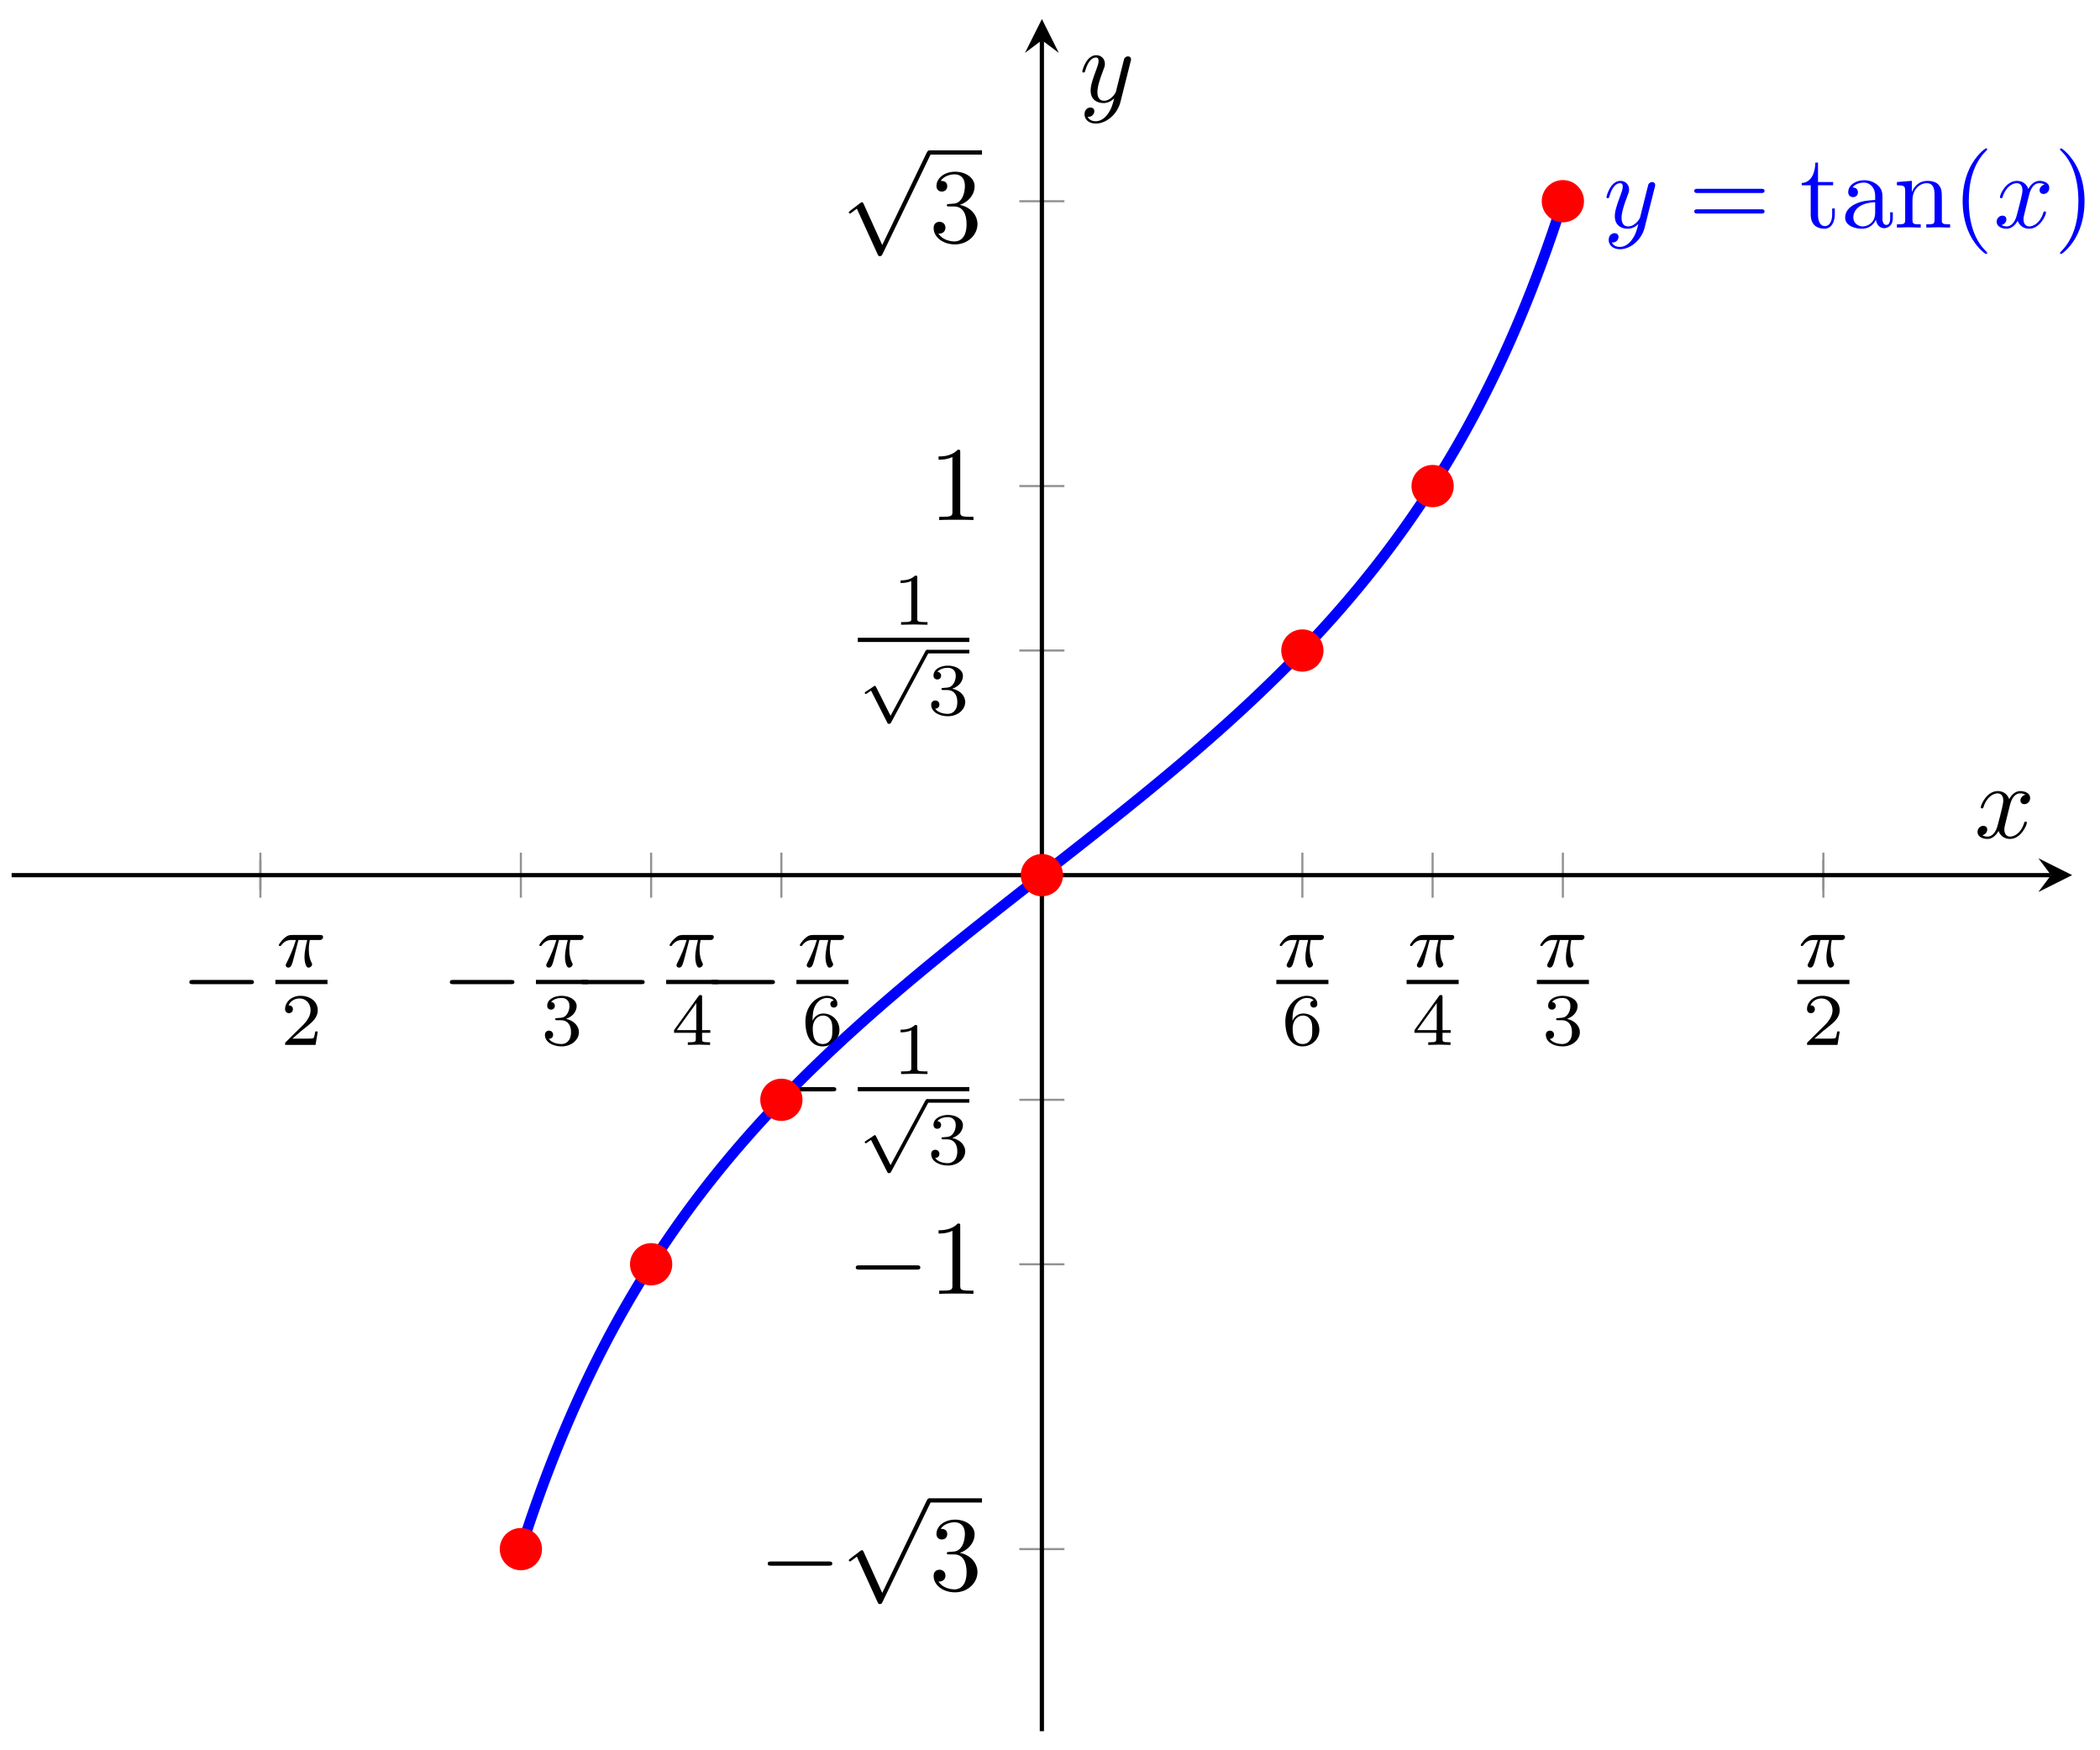 <svg xmlns="http://www.w3.org/2000/svg" xmlns:xlink="http://www.w3.org/1999/xlink" version="1.1" width="198" height="165" viewBox="0 0 198 165">
<defs>
<path id="font_1_1" d="M.659 .23C.676 .23 .694 .23 .694 .25 .694 .27 .676 .27 .659 .27H.118C.101 .27 .083 .27 .083 .25 .083 .23 .101 .23 .118 .23H.659Z"/>
<path id="font_2_1" d="M.311 .363H.43C.415 .303 .393 .212 .393 .133 .393 .093 .398 .066 .404 .044 .42-.006 .433-.01 .449-.01 .472-.01 .496 .011 .496 .035 .496 .043 .494 .047 .488 .057 .469 .094 .451 .151 .451 .233 .451 .252 .451 .292 .465 .363H.59C.608 .363 .616 .363 .627 .371 .641 .381 .644 .397 .644 .402 .644 .431 .618 .431 .601 .431H.224C.183 .431 .155 .422 .11 .38 .084 .357 .045 .303 .045 .294 .045 .282 .058 .282 .062 .282 .073 .282 .074 .284 .08 .293 .131 .363 .193 .363 .215 .363H.276C.245 .253 .191 .135 .161 .075 .155 .062 .145 .041 .142 .037 .141 .033 .139 .029 .139 .022 .139 .006 .151-.01 .174-.01 .214-.01 .225 .035 .249 .125L.311 .363Z"/>
<path id="font_3_2" d="M.505 .182H.471C.468 .16 .458 .101 .445 .091 .437 .085 .36 .085 .346 .085H.162C.267 .178 .302 .206 .362 .253 .436 .312 .505 .374 .505 .469 .505 .59 .399 .664 .271 .664 .147 .664 .063 .577 .063 .485 .063 .434 .106 .429 .116 .429 .14 .429 .169 .446 .169 .482 .169 .5 .162 .535 .11 .535 .141 .606 .209 .628 .256 .628 .356 .628 .408 .55 .408 .469 .408 .382 .346 .313 .314 .277L.073 .039C.063 .03 .063 .028 .063 0H.475L.505 .182Z"/>
<path id="font_3_3" d="M.273 .334C.351 .334 .407 .28 .407 .173 .407 .049 .335 .012 .277 .012 .237 .012 .149 .023 .107 .082 .154 .084 .165 .117 .165 .138 .165 .17 .141 .193 .11 .193 .082 .193 .054 .176 .054 .135 .054 .041 .158-.02 .279-.02 .418-.02 .514 .073 .514 .173 .514 .251 .45 .329 .34 .352 .445 .39 .483 .465 .483 .526 .483 .605 .392 .664 .281 .664 .17 .664 .085 .61 .085 .53 .085 .496 .107 .477 .137 .477 .168 .477 .188 .5 .188 .528 .188 .557 .168 .578 .137 .58 .172 .624 .241 .635 .278 .635 .323 .635 .386 .613 .386 .526 .386 .484 .372 .438 .346 .407 .313 .369 .285 .367 .235 .364 .21 .362 .208 .362 .203 .361 .201 .361 .193 .359 .193 .348 .193 .334 .202 .334 .219 .334H.273Z"/>
<path id="font_3_4" d="M.529 .164V.2H.418V.646C.418 .667 .418 .674 .396 .674 .384 .674 .38 .674 .37 .66L.039 .2V.164H.333V.082C.333 .048 .333 .036 .252 .036H.225V0C.275 .002 .339 .004 .375 .004 .412 .004 .476 .002 .526 0V.036H.499C.418 .036 .418 .048 .418 .082V.164H.529M.34 .566V.2H.076L.34 .566Z"/>
<path id="font_3_5" d="M.15 .327C.15 .409 .157 .483 .195 .544 .229 .598 .283 .635 .347 .635 .377 .635 .417 .627 .437 .6 .412 .598 .391 .581 .391 .552 .391 .527 .408 .505 .438 .505 .468 .505 .486 .525 .486 .554 .486 .612 .444 .664 .345 .664 .201 .664 .054 .532 .054 .317 .054 .058 .176-.02 .286-.02 .408-.02 .514 .073 .514 .204 .514 .331 .413 .425 .296 .425 .216 .425 .172 .372 .15 .327M.286 .012C.236 .012 .197 .041 .176 .085 .161 .115 .153 .165 .153 .225 .153 .322 .211 .397 .291 .397 .337 .397 .368 .379 .393 .342 .417 .304 .418 .262 .418 .204 .418 .147 .418 .105 .391 .066 .367 .031 .335 .012 .286 .012Z"/>
<path id="font_1_2" d="M.389-.855 .213-.466C.206-.45 .201-.45 .198-.45 .197-.45 .192-.45 .181-.458L.086-.53C.073-.54 .073-.543 .073-.546 .073-.551 .076-.557 .083-.557 .089-.557 .106-.543 .117-.535 .123-.53 .138-.519 .149-.511L.346-.944C.353-.96 .358-.96 .367-.96 .382-.96 .385-.954 .392-.94L.846 0C.853 .014 .853 .018 .853 .02 .853 .03 .845 .04 .833 .04 .825 .04 .818 .035 .81 .019L.389-.855Z"/>
<path id="font_4_4" d="M.29 .352C.372 .379 .43 .449 .43 .528 .43 .61 .342 .666 .246 .666 .145 .666 .069 .606 .069 .53 .069 .497 .091 .478 .12 .478 .151 .478 .171 .5 .171 .529 .171 .579 .124 .579 .109 .579 .14 .628 .206 .641 .242 .641 .283 .641 .338 .619 .338 .529 .338 .517 .336 .459 .31 .415 .28 .367 .246 .364 .221 .363 .213 .362 .189 .36 .182 .36 .174 .359 .167 .358 .167 .348 .167 .337 .174 .337 .191 .337H.235C.317 .337 .354 .269 .354 .17 .354 .034 .285 .006 .241 .006 .198 .006 .123 .022 .088 .081 .123 .076 .154 .098 .154 .136 .154 .172 .127 .192 .098 .192 .074 .192 .042 .178 .042 .134 .042 .043 .135-.022 .244-.022 .366-.022 .457 .068 .457 .17 .457 .253 .394 .331 .29 .352Z"/>
<path id="font_4_3" d="M.294 .64C.294 .664 .294 .666 .271 .666 .209 .602 .121 .602 .089 .602V.571C.109 .571 .168 .571 .22 .597V.079C.22 .043 .217 .031 .127 .031H.095V0C.13 .003 .217 .003 .257 .003 .297 .003 .384 .003 .419 0V.031H.387C.297 .031 .294 .042 .294 .079V.64Z"/>
<path id="font_3_1" d="M.335 .636C.335 .663 .333 .664 .305 .664 .241 .601 .15 .6 .109 .6V.564C.133 .564 .199 .564 .254 .592V.082C.254 .049 .254 .036 .154 .036H.116V0C.134 .001 .257 .004 .294 .004 .325 .004 .451 .001 .473 0V.036H.435C.335 .036 .335 .049 .335 .082V.636Z"/>
<path id="font_5_1" d="M.443-.842 .247-.453C.242-.443 .239-.437 .231-.437 .227-.437 .225-.437 .215-.445L.108-.516C.094-.525 .094-.53 .094-.533 .094-.539 .099-.547 .108-.547 .112-.547 .114-.547 .127-.538 .138-.53 .167-.51 .179-.502L.398-.934C.405-.949 .407-.951 .421-.951 .43-.951 .441-.951 .451-.932L.954 .004C.962 .017 .962 .019 .962 .024 .962 .04 .949 .049 .938 .049 .923 .049 .918 .04 .912 .028L.443-.842Z"/>
<path id="font_6_2" d="M.486 .381C.49 .395 .49 .397 .49 .404 .49 .422 .476 .431 .461 .431 .451 .431 .435 .425 .426 .41 .424 .405 .416 .374 .412 .356 .405 .33 .398 .303 .392 .276L.347 .096C.343 .081 .3 .011 .234 .011 .183 .011 .172 .055 .172 .092 .172 .138 .189 .2 .223 .288 .239 .329 .243 .34 .243 .36 .243 .405 .211 .442 .161 .442 .066 .442 .029 .297 .029 .288 .029 .278 .039 .278 .041 .278 .051 .278 .052 .28 .057 .296 .084 .39 .124 .42 .158 .42 .166 .42 .183 .42 .183 .388 .183 .363 .173 .337 .166 .318 .126 .212 .108 .155 .108 .108 .108 .019 .171-.011 .23-.011 .269-.011 .303 .006 .331 .034 .318-.018 .306-.067 .266-.12 .24-.154 .202-.183 .156-.183 .142-.183 .097-.18 .08-.141 .096-.141 .109-.141 .123-.129 .133-.12 .143-.107 .143-.088 .143-.057 .116-.053 .106-.053 .083-.053 .05-.069 .05-.118 .05-.168 .094-.205 .156-.205 .259-.205 .362-.114 .39-.001L.486 .381Z"/>
<path id="font_4_5" d="M.687 .327C.702 .327 .721 .327 .721 .347 .721 .367 .702 .367 .688 .367H.089C.075 .367 .056 .367 .056 .347 .056 .327 .075 .327 .09 .327H.687M.688 .133C.702 .133 .721 .133 .721 .153 .721 .173 .702 .173 .687 .173H.09C.075 .173 .056 .173 .056 .153 .056 .133 .075 .133 .089 .133H.688Z"/>
<path id="font_4_8" d="M.173 .4H.316V.431H.173V.615H.148C.147 .533 .117 .426 .019 .422V.4H.104V.124C.104 .001 .197-.011 .233-.011 .304-.011 .332 .06 .332 .124V.181H.307V.126C.307 .052 .277 .014 .24 .014 .173 .014 .173 .105 .173 .122V.4Z"/>
<path id="font_4_6" d="M.333 .076C.337 .036 .364-.006 .411-.006 .432-.006 .493 .008 .493 .089V.145H.468V.089C.468 .031 .443 .025 .432 .025 .399 .025 .395 .07 .395 .075V.275C.395 .317 .395 .356 .359 .393 .32 .432 .27 .448 .222 .448 .14 .448 .071 .401 .071 .335 .071 .305 .091 .288 .117 .288 .145 .288 .163 .308 .163 .334 .163 .346 .158 .379 .112 .38 .139 .415 .188 .426 .22 .426 .269 .426 .326 .387 .326 .298V.261C.275 .258 .205 .255 .142 .225 .067 .191 .042 .139 .042 .095 .042 .014 .139-.011 .202-.011 .268-.011 .314 .029 .333 .076M.326 .24V.14C.326 .045 .254 .011 .209 .011 .16 .011 .119 .046 .119 .096 .119 .151 .161 .234 .326 .24Z"/>
<path id="font_4_7" d="M.11 .344V.076C.11 .031 .099 .031 .032 .031V0C.067 .001 .118 .003 .145 .003 .171 .003 .223 .001 .257 0V.031C.19 .031 .179 .031 .179 .076V.26C.179 .364 .25 .42 .314 .42 .377 .42 .388 .366 .388 .309V.076C.388 .031 .377 .031 .31 .031V0C.345 .001 .396 .003 .423 .003 .449 .003 .501 .001 .535 0V.031C.483 .031 .458 .031 .457 .061V.252C.457 .338 .457 .369 .426 .405 .412 .422 .379 .442 .321 .442 .248 .442 .201 .399 .173 .337V.442L.032 .431V.4C.102 .4 .11 .393 .11 .344Z"/>
<path id="font_4_1" d="M.331-.24C.331-.237 .331-.235 .314-.218 .189-.092 .157 .097 .157 .25 .157 .424 .195 .598 .318 .723 .331 .735 .331 .737 .331 .74 .331 .747 .327 .75 .321 .75 .311 .75 .221 .682 .162 .555 .111 .445 .099 .334 .099 .25 .099 .172 .11 .051 .165-.062 .225-.185 .311-.25 .321-.25 .327-.25 .331-.247 .331-.24Z"/>
<path id="font_6_1" d="M.334 .302C.34 .328 .363 .42 .433 .42 .438 .42 .462 .42 .483 .407 .455 .402 .435 .377 .435 .353 .435 .337 .446 .318 .473 .318 .495 .318 .527 .336 .527 .376 .527 .428 .468 .442 .434 .442 .376 .442 .341 .389 .329 .366 .304 .432 .25 .442 .221 .442 .117 .442 .06 .313 .06 .288 .06 .278 .07 .278 .072 .278 .08 .278 .083 .28 .085 .289 .119 .395 .185 .42 .219 .42 .238 .42 .273 .411 .273 .353 .273 .322 .256 .255 .219 .115 .203 .053 .168 .011 .124 .011 .118 .011 .095 .011 .074 .024 .099 .029 .121 .05 .121 .078 .121 .105 .099 .113 .084 .113 .054 .113 .029 .087 .029 .055 .029 .009 .079-.011 .123-.011 .189-.011 .225 .059 .228 .065 .24 .028 .276-.011 .336-.011 .439-.011 .496 .118 .496 .143 .496 .153 .487 .153 .484 .153 .475 .153 .473 .149 .471 .142 .438 .035 .37 .011 .338 .011 .299 .011 .283 .043 .283 .077 .283 .099 .289 .121 .3 .165L.334 .302Z"/>
<path id="font_4_2" d="M.289 .25C.289 .328 .278 .449 .223 .562 .163 .685 .077 .75 .067 .75 .061 .75 .057 .746 .057 .74 .057 .737 .057 .735 .076 .717 .174 .618 .231 .459 .231 .25 .231 .079 .194-.097 .07-.223 .057-.235 .057-.237 .057-.24 .057-.246 .061-.25 .067-.25 .077-.25 .167-.182 .226-.055 .277 .055 .289 .166 .289 .25Z"/>
</defs>
<path transform="matrix(1,0,0,-1,1.096,163.2)" stroke-width=".199" stroke-linecap="butt" stroke-miterlimit="10" stroke-linejoin="miter" fill="none" stroke="#929292" d="M23.454 79.28V82.115M170.822 79.28V82.115"/>
<path transform="matrix(1,0,0,-1,1.096,163.2)" stroke-width=".199" stroke-linecap="butt" stroke-miterlimit="10" stroke-linejoin="miter" fill="none" stroke="#929292" d="M23.454 78.572V82.824M48.015 78.572V82.824M60.296 78.572V82.824M72.577 78.572V82.824M121.699 78.572V82.824M133.98 78.572V82.824M146.261 78.572V82.824M170.822 78.572V82.824"/>
<path transform="matrix(1,0,0,-1,1.096,163.2)" stroke-width=".199" stroke-linecap="butt" stroke-miterlimit="10" stroke-linejoin="miter" fill="none" stroke="#929292" d="M95.012 17.166H99.264M95.012 44.017H99.264M95.012 59.521H99.264M95.012 101.875H99.264M95.012 117.379H99.264M95.012 144.23H99.264"/>
<path transform="matrix(1,0,0,-1,1.096,163.2)" stroke-width=".399" stroke-linecap="butt" stroke-miterlimit="10" stroke-linejoin="miter" fill="none" stroke="#000000" d="M0 80.698H192.284"/>
<path transform="matrix(1,0,0,-1,193.383,82.498)" d="M1.993 0-1.196 1.594 0 0-1.196-1.594"/>
<path transform="matrix(1,0,0,-1,1.096,163.2)" stroke-width=".399" stroke-linecap="butt" stroke-miterlimit="10" stroke-linejoin="miter" fill="none" stroke="#000000" d="M97.138 0V159.403"/>
<path transform="matrix(0,-1,-1,-0,98.236,3.789)" d="M1.993 0-1.196 1.594 0 0-1.196-1.594"/>
<use data-text="&#x2212;" xlink:href="#font_1_1" transform="matrix(9.963,0,0,-9.963,17.026,95.07)"/>
<use data-text="&#x03c0;" xlink:href="#font_2_1" transform="matrix(6.974,0,0,-6.974,25.97,91.147)"/>
<path transform="matrix(1,0,0,-1,-66.271,-51.938)" stroke-width=".399" stroke-linecap="butt" stroke-miterlimit="10" stroke-linejoin="miter" fill="none" stroke="#000000" d="M92.239-144.51H97.148"/>
<use data-text="2" xlink:href="#font_3_2" transform="matrix(6.974,0,0,-6.974,26.439,98.506)"/>
<use data-text="&#x2212;" xlink:href="#font_1_1" transform="matrix(9.963,0,0,-9.963,41.587,95.07)"/>
<use data-text="&#x03c0;" xlink:href="#font_2_1" transform="matrix(6.974,0,0,-6.974,50.532,91.147)"/>
<path transform="matrix(1,0,0,-1,-41.709,-51.938)" stroke-width=".399" stroke-linecap="butt" stroke-miterlimit="10" stroke-linejoin="miter" fill="none" stroke="#000000" d="M92.239-144.51H97.148"/>
<use data-text="3" xlink:href="#font_3_3" transform="matrix(6.974,0,0,-6.974,51.001,98.506)"/>
<use data-text="&#x2212;" xlink:href="#font_1_1" transform="matrix(9.963,0,0,-9.963,53.869,95.07)"/>
<use data-text="&#x03c0;" xlink:href="#font_2_1" transform="matrix(6.974,0,0,-6.974,62.813,91.147)"/>
<path transform="matrix(1,0,0,-1,-29.428,-51.938)" stroke-width=".399" stroke-linecap="butt" stroke-miterlimit="10" stroke-linejoin="miter" fill="none" stroke="#000000" d="M92.239-144.51H97.148"/>
<use data-text="4" xlink:href="#font_3_4" transform="matrix(6.974,0,0,-6.974,63.282,98.506)"/>
<use data-text="&#x2212;" xlink:href="#font_1_1" transform="matrix(9.963,0,0,-9.963,66.15,95.07)"/>
<use data-text="&#x03c0;" xlink:href="#font_2_1" transform="matrix(6.974,0,0,-6.974,75.094,91.147)"/>
<path transform="matrix(1,0,0,-1,-17.147,-51.938)" stroke-width=".399" stroke-linecap="butt" stroke-miterlimit="10" stroke-linejoin="miter" fill="none" stroke="#000000" d="M92.239-144.51H97.148"/>
<use data-text="6" xlink:href="#font_3_5" transform="matrix(6.974,0,0,-6.974,75.563,98.506)"/>
<use data-text="&#x03c0;" xlink:href="#font_2_1" transform="matrix(6.974,0,0,-6.974,120.343,91.147)"/>
<path transform="matrix(1,0,0,-1,35.85,-51.938)" stroke-width=".399" stroke-linecap="butt" stroke-miterlimit="10" stroke-linejoin="miter" fill="none" stroke="#000000" d="M84.491-144.51H89.4"/>
<use data-text="6" xlink:href="#font_3_5" transform="matrix(6.974,0,0,-6.974,120.812,98.506)"/>
<use data-text="&#x03c0;" xlink:href="#font_2_1" transform="matrix(6.974,0,0,-6.974,132.624,91.147)"/>
<path transform="matrix(1,0,0,-1,48.132,-51.938)" stroke-width=".399" stroke-linecap="butt" stroke-miterlimit="10" stroke-linejoin="miter" fill="none" stroke="#000000" d="M84.491-144.51H89.4"/>
<use data-text="4" xlink:href="#font_3_4" transform="matrix(6.974,0,0,-6.974,133.093,98.506)"/>
<use data-text="&#x03c0;" xlink:href="#font_2_1" transform="matrix(6.974,0,0,-6.974,144.906,91.147)"/>
<path transform="matrix(1,0,0,-1,60.413,-51.938)" stroke-width=".399" stroke-linecap="butt" stroke-miterlimit="10" stroke-linejoin="miter" fill="none" stroke="#000000" d="M84.491-144.51H89.4"/>
<use data-text="3" xlink:href="#font_3_3" transform="matrix(6.974,0,0,-6.974,145.375,98.506)"/>
<use data-text="&#x03c0;" xlink:href="#font_2_1" transform="matrix(6.974,0,0,-6.974,169.467,91.147)"/>
<path transform="matrix(1,0,0,-1,84.974,-51.938)" stroke-width=".399" stroke-linecap="butt" stroke-miterlimit="10" stroke-linejoin="miter" fill="none" stroke="#000000" d="M84.491-144.51H89.4"/>
<use data-text="2" xlink:href="#font_3_2" transform="matrix(6.974,0,0,-6.974,169.936,98.506)"/>
<use data-text="&#x2212;" xlink:href="#font_1_1" transform="matrix(9.963,0,0,-9.963,71.557,149.892)"/>
<use data-text="&#x221a;" xlink:href="#font_1_2" transform="matrix(9.963,0,0,-9.963,79.306,141.65)"/>
<path transform="matrix(1,0,0,-1,-11.74,2.883)" stroke-width=".399" stroke-linecap="butt" stroke-miterlimit="10" stroke-linejoin="miter" fill="none" stroke="#000000" d="M99.346-138.561H104.327"/>
<use data-text="3" xlink:href="#font_4_4" transform="matrix(9.963,0,0,-9.963,87.608,149.892)"/>
<use data-text="&#x2212;" xlink:href="#font_1_1" transform="matrix(9.963,0,0,-9.963,79.859,121.976)"/>
<use data-text="1" xlink:href="#font_4_3" transform="matrix(9.963,0,0,-9.963,87.608,121.976)"/>
<use data-text="&#x2212;" xlink:href="#font_1_1" transform="matrix(9.963,0,0,-9.963,71.933,105.175)"/>
<use data-text="1" xlink:href="#font_3_1" transform="matrix(6.974,0,0,-6.974,84.15,101.252)"/>
<path transform="matrix(1,0,0,-1,-11.364,-41.833)" stroke-width=".399" stroke-linecap="butt" stroke-miterlimit="10" stroke-linejoin="miter" fill="none" stroke="#000000" d="M92.239-144.51H102.756"/>
<use data-text="&#x221a;" xlink:href="#font_5_1" transform="matrix(6.974,0,0,-6.974,80.877,103.96)"/>
<path transform="matrix(1,0,0,-1,-11.364,-41.833)" stroke-width=".339" stroke-linecap="butt" stroke-miterlimit="10" stroke-linejoin="miter" fill="none" stroke="#000000" d="M98.784-145.616H102.756"/>
<use data-text="3" xlink:href="#font_3_3" transform="matrix(6.974,0,0,-6.974,87.422,109.737)"/>
<use data-text="1" xlink:href="#font_3_1" transform="matrix(6.974,0,0,-6.974,84.15,58.896)"/>
<path transform="matrix(1,0,0,-1,-3.614,-84.189)" stroke-width=".399" stroke-linecap="butt" stroke-miterlimit="10" stroke-linejoin="miter" fill="none" stroke="#000000" d="M84.491-144.51H95.007"/>
<use data-text="&#x221a;" xlink:href="#font_5_1" transform="matrix(6.974,0,0,-6.974,80.878,61.604)"/>
<path transform="matrix(1,0,0,-1,-3.614,-84.189)" stroke-width=".339" stroke-linecap="butt" stroke-miterlimit="10" stroke-linejoin="miter" fill="none" stroke="#000000" d="M91.036-145.616H95.007"/>
<use data-text="3" xlink:href="#font_3_3" transform="matrix(6.974,0,0,-6.974,87.423,67.381)"/>
<use data-text="1" xlink:href="#font_4_3" transform="matrix(9.963,0,0,-9.963,87.608,49.027)"/>
<use data-text="&#x221a;" xlink:href="#font_1_2" transform="matrix(9.963,0,0,-9.963,79.306,14.58)"/>
<path transform="matrix(1,0,0,-1,-3.99,-124.187)" stroke-width=".399" stroke-linecap="butt" stroke-miterlimit="10" stroke-linejoin="miter" fill="none" stroke="#000000" d="M91.597-138.561H96.579"/>
<use data-text="3" xlink:href="#font_4_4" transform="matrix(9.963,0,0,-9.963,87.608,22.821)"/>
<path transform="matrix(1,0,0,-1,1.096,163.2)" stroke-width=".996" stroke-linecap="butt" stroke-miterlimit="10" stroke-linejoin="miter" fill="none" stroke="#0000ff" d="M48.015 17.163 48.509 18.682 49.003 20.145 49.496 21.556 49.99 22.924 50.484 24.247 50.977 25.526 51.471 26.765 51.965 27.967 52.459 29.134 52.952 30.265 53.446 31.367 53.94 32.436 54.433 33.476 54.927 34.488 55.421 35.473 55.914 36.434 56.408 37.37 56.902 38.285 57.396 39.176 57.889 40.046 58.383 40.897 58.877 41.728 59.37 42.541 59.864 43.335 60.358 44.113 60.851 44.875 61.345 45.622 61.839 46.353 62.332 47.071 62.826 47.774 63.32 48.465 63.814 49.144 64.307 49.809 64.801 50.462 65.295 51.106 65.788 51.738 66.282 52.359 66.776 52.972 67.269 53.573 67.763 54.166 68.257 54.75 68.751 55.324 69.244 55.891 69.738 56.45 70.232 57 70.725 57.544 71.219 58.08 71.713 58.61 72.206 59.132 72.7 59.649 73.194 60.158 73.687 60.663 74.181 61.162 74.675 61.654 75.169 62.142 75.662 62.624 76.156 63.101 76.65 63.574 77.143 64.041 77.637 64.505 78.131 64.965 78.624 65.42 79.118 65.871 79.612 66.318 80.106 66.762 80.599 67.201 81.093 67.638 81.587 68.072 82.08 68.501 82.574 68.929 83.068 69.353 83.561 69.775 84.055 70.194 84.549 70.611 85.042 71.025 85.536 71.437 86.03 71.847 86.524 72.254 87.017 72.659 87.511 73.062 88.005 73.464 88.498 73.865 88.992 74.264 89.486 74.661 89.979 75.056 90.473 75.451 90.967 75.845 91.461 76.236 91.954 76.628 92.448 77.018 92.942 77.408 93.435 77.797 93.929 78.184 94.423 78.572 94.916 78.96 95.41 79.347 95.904 79.733 96.397 80.119 96.891 80.505 97.385 80.89 97.879 81.277 98.372 81.663 98.866 82.049 99.36 82.436 99.853 82.823 100.347 83.211 100.841 83.599 101.334 83.987 101.828 84.377 102.322 84.768 102.816 85.159 103.309 85.551 103.803 85.945 104.297 86.339 104.79 86.734 105.284 87.132 105.778 87.531 106.271 87.93 106.765 88.333 107.259 88.736 107.753 89.142 108.246 89.549 108.74 89.959 109.234 90.371 109.727 90.785 110.221 91.201 110.715 91.621 111.208 92.043 111.702 92.466 112.196 92.894 112.689 93.325 113.183 93.757 113.677 94.194 114.17 94.634 114.664 95.077 115.158 95.525 115.652 95.976 116.145 96.431 116.639 96.89 117.133 97.354 117.626 97.822 118.12 98.294 118.614 98.772 119.107 99.254 119.601 99.742 120.095 100.233 120.589 100.733 121.082 101.237 121.576 101.747 122.07 102.263 122.563 102.786 123.057 103.316 123.551 103.852 124.044 104.395 124.538 104.946 125.032 105.506 125.525 106.071 126.019 106.646 126.513 107.23 127.007 107.822 127.5 108.426 127.994 109.037 128.488 109.656 128.981 110.288 129.475 110.932 129.969 111.587 130.462 112.252 130.956 112.93 131.45 113.62 131.944 114.324 132.437 115.043 132.931 115.772 133.425 116.52 133.918 117.283 134.412 118.061 134.906 118.856 135.399 119.669 135.893 120.498 136.387 121.349 136.881 122.22 137.374 123.112 137.868 124.024 138.362 124.961 138.855 125.923 139.349 126.908 139.843 127.919 140.336 128.96 140.83 130.028 141.324 131.129 141.817 132.261 142.311 133.427 142.805 134.63 143.299 135.868 143.792 137.148 144.286 138.469 144.78 139.837 145.273 141.25 145.767 142.714 146.261 144.229"/>
<use data-text="y" xlink:href="#font_6_2" transform="matrix(9.963,0,0,-9.963,151.178,21.454)" fill="#0000ff"/>
<use data-text="=" xlink:href="#font_4_5" transform="matrix(9.963,0,0,-9.963,159.187,21.454)" fill="#0000ff"/>
<use data-text="t" xlink:href="#font_4_8" transform="matrix(9.963,0,0,-9.963,169.688,21.454)" fill="#0000ff"/>
<use data-text="a" xlink:href="#font_4_6" transform="matrix(9.963,0,0,-9.963,173.553,21.454)" fill="#0000ff"/>
<use data-text="n" xlink:href="#font_4_7" transform="matrix(9.963,0,0,-9.963,178.535,21.454)" fill="#0000ff"/>
<use data-text="(" xlink:href="#font_4_1" transform="matrix(9.963,0,0,-9.963,184.064,21.454)" fill="#0000ff"/>
<use data-text="x" xlink:href="#font_6_1" transform="matrix(9.963,0,0,-9.963,187.968,21.454)" fill="#0000ff"/>
<use data-text=")" xlink:href="#font_4_2" transform="matrix(9.963,0,0,-9.963,193.662,21.454)" fill="#0000ff"/>
<path transform="matrix(1,0,0,-1,1.096,163.2)" d="M50.008 17.163C50.008 18.264 49.116 19.156 48.015 19.156 46.915 19.156 46.023 18.264 46.023 17.163 46.023 16.063 46.915 15.171 48.015 15.171 49.116 15.171 50.008 16.063 50.008 17.163ZM48.015 17.163" fill="#ff0000"/>
<path transform="matrix(1,0,0,-1,1.096,163.2)" d="M62.289 44.018C62.289 45.118 61.397 46.01 60.296 46.01 59.196 46.01 58.304 45.118 58.304 44.018 58.304 42.917 59.196 42.025 60.296 42.025 61.397 42.025 62.289 42.917 62.289 44.018ZM60.296 44.018" fill="#ff0000"/>
<path transform="matrix(1,0,0,-1,1.096,163.2)" d="M74.57 59.521C74.57 60.621 73.678 61.513 72.577 61.513 71.477 61.513 70.585 60.621 70.585 59.521 70.585 58.42 71.477 57.528 72.577 57.528 73.678 57.528 74.57 58.42 74.57 59.521ZM72.577 59.521" fill="#ff0000"/>
<path transform="matrix(1,0,0,-1,1.096,163.2)" d="M99.131 80.698C99.131 81.798 98.239 82.69 97.138 82.69 96.038 82.69 95.146 81.798 95.146 80.698 95.146 79.597 96.038 78.705 97.138 78.705 98.239 78.705 99.131 79.597 99.131 80.698ZM97.138 80.698" fill="#ff0000"/>
<path transform="matrix(1,0,0,-1,1.096,163.2)" d="M123.692 101.875C123.692 102.975 122.8 103.867 121.699 103.867 120.599 103.867 119.707 102.975 119.707 101.875 119.707 100.774 120.599 99.882 121.699 99.882 122.8 99.882 123.692 100.774 123.692 101.875ZM121.699 101.875" fill="#ff0000"/>
<path transform="matrix(1,0,0,-1,1.096,163.2)" d="M135.972 117.378C135.972 118.478 135.08 119.371 133.98 119.371 132.879 119.371 131.987 118.478 131.987 117.378 131.987 116.278 132.879 115.385 133.98 115.385 135.08 115.385 135.972 116.278 135.972 117.378ZM133.98 117.378" fill="#ff0000"/>
<path transform="matrix(1,0,0,-1,1.096,163.2)" d="M148.254 144.232C148.254 145.333 147.361 146.225 146.261 146.225 145.161 146.225 144.268 145.333 144.268 144.232 144.268 143.132 145.161 142.24 146.261 142.24 147.361 142.24 148.254 143.132 148.254 144.232ZM146.261 144.232" fill="#ff0000"/>
<use data-text="x" xlink:href="#font_6_1" transform="matrix(9.963,0,0,-9.963,186.162,78.978)"/>
<use data-text="y" xlink:href="#font_6_2" transform="matrix(9.963,0,0,-9.963,101.756,9.607)"/>
</svg>
